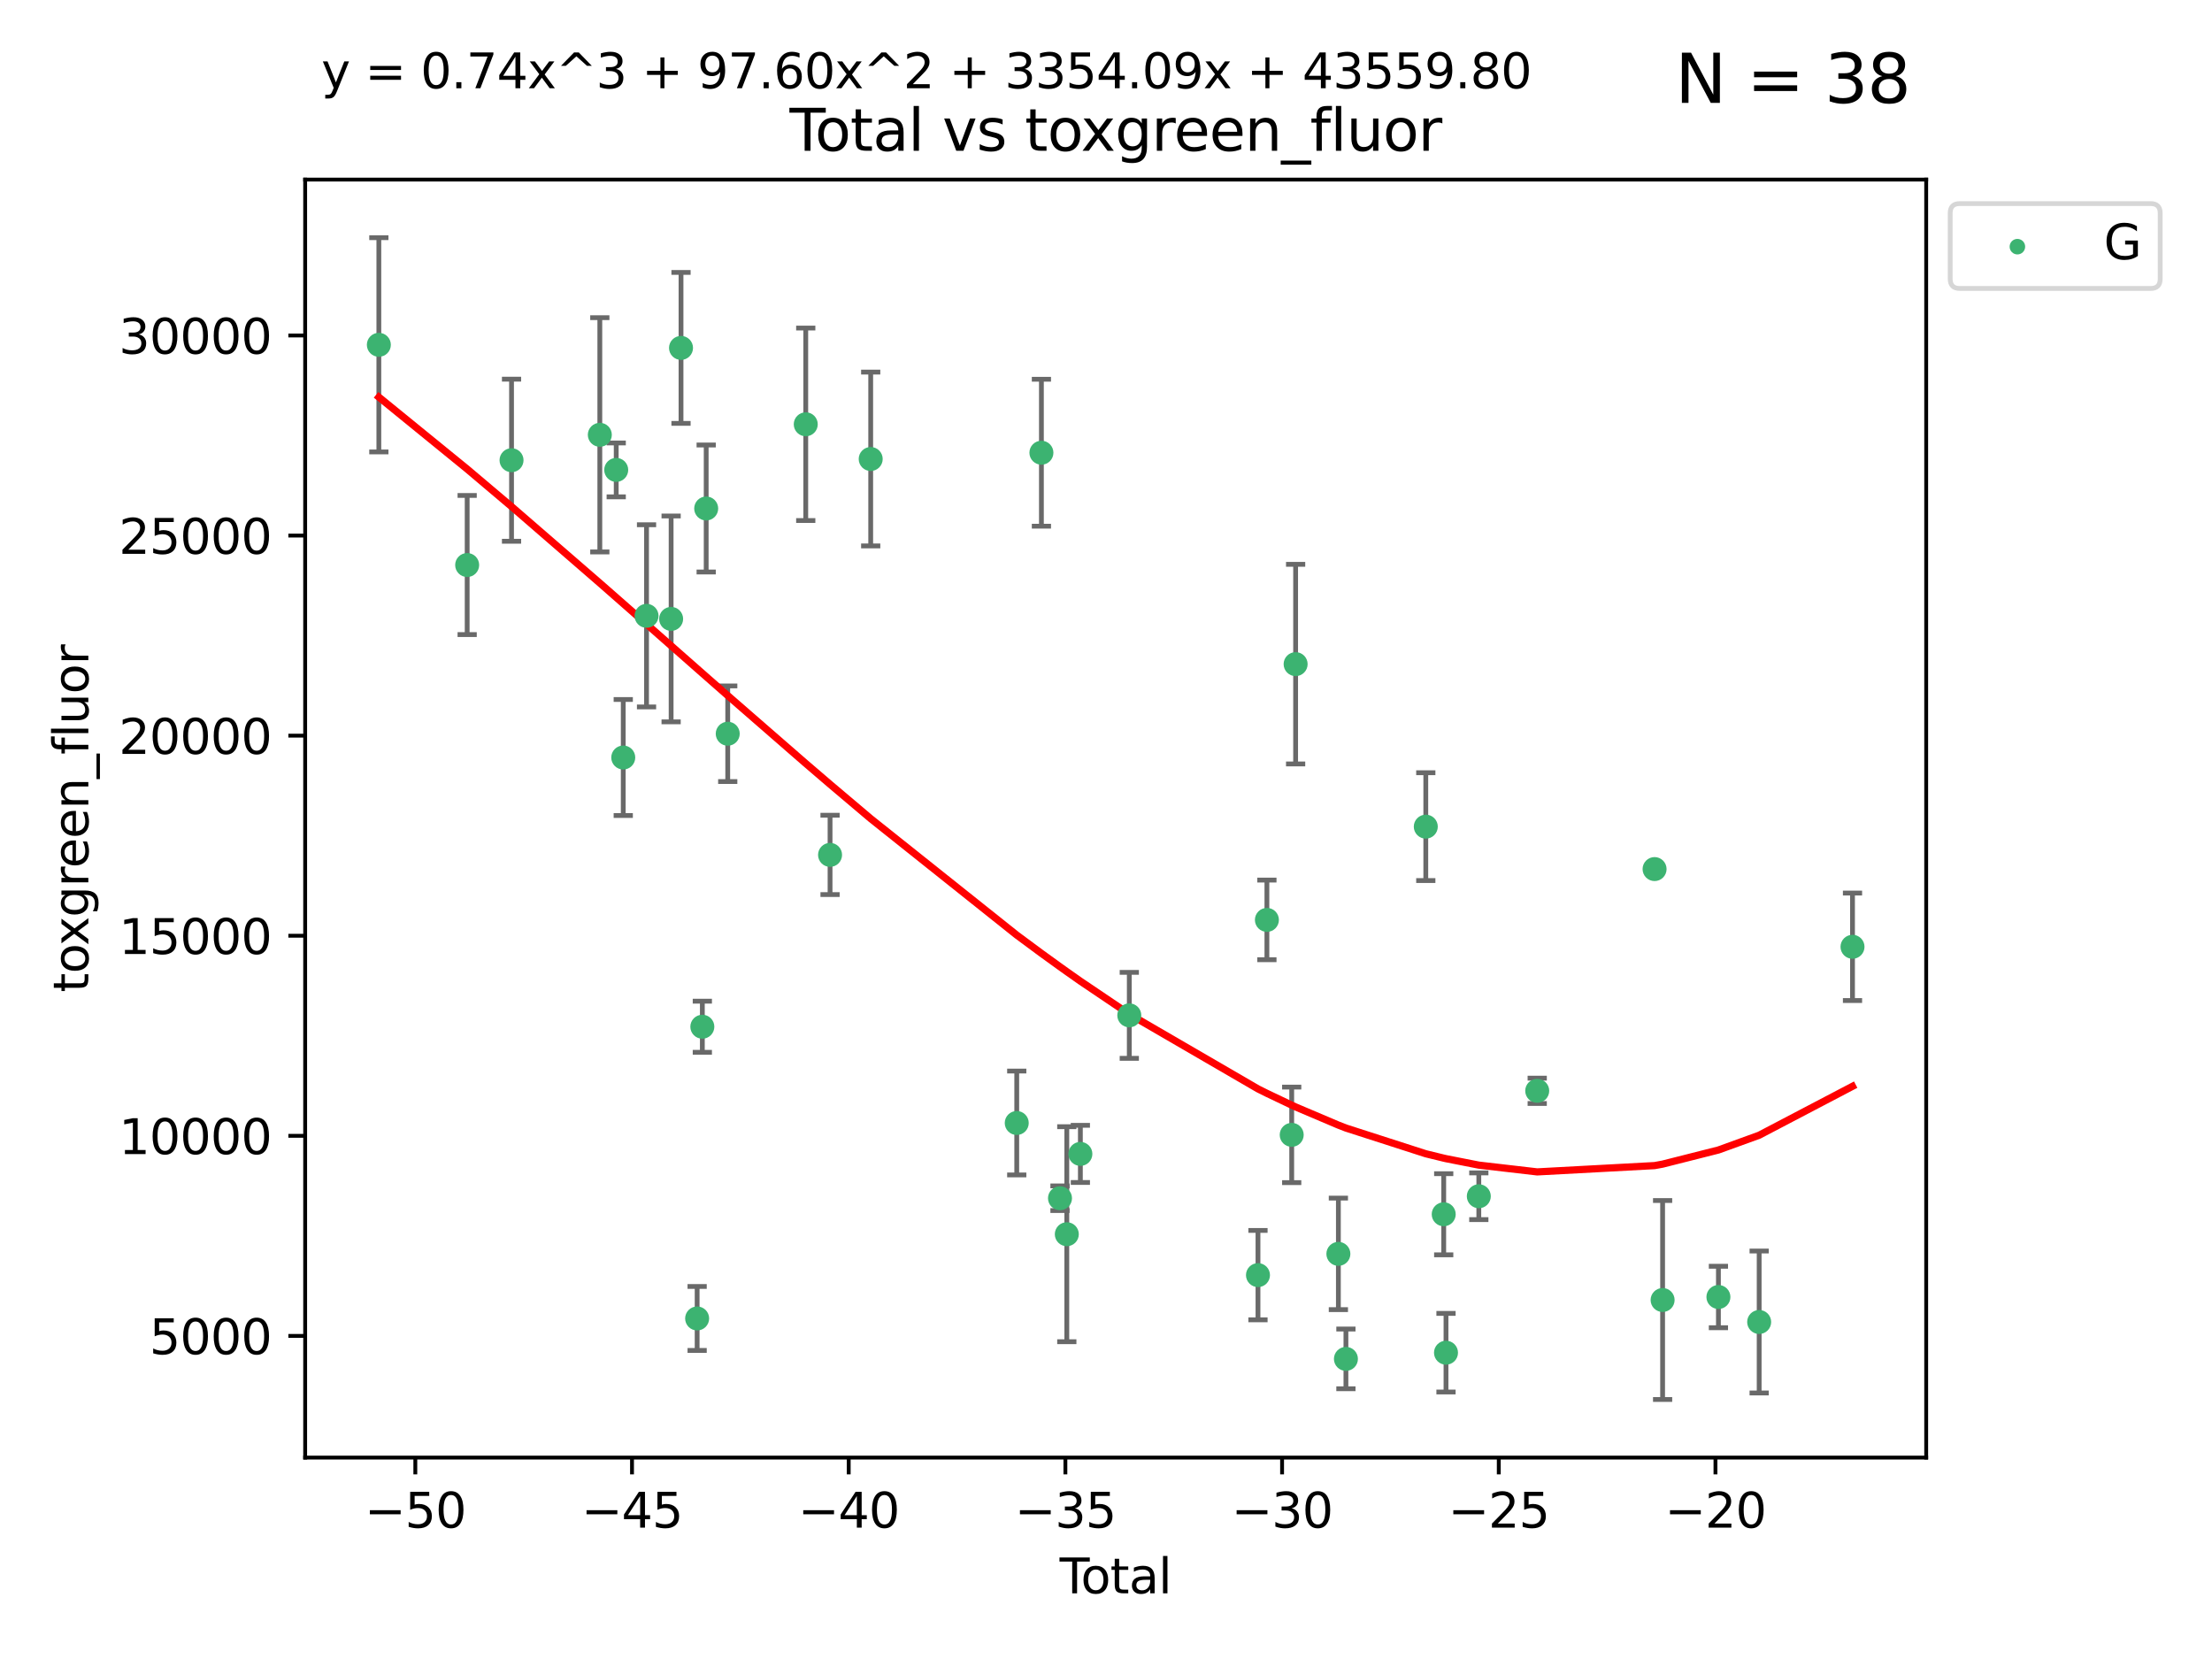 <?xml version="1.0" encoding="utf-8" standalone="no"?>
<!DOCTYPE svg PUBLIC "-//W3C//DTD SVG 1.1//EN"
  "http://www.w3.org/Graphics/SVG/1.1/DTD/svg11.dtd">
<svg xmlns:xlink="http://www.w3.org/1999/xlink" width="460.8pt" height="345.6pt" viewBox="0 0 460.8 345.6" xmlns="http://www.w3.org/2000/svg" version="1.1">
 <defs>
  <style type="text/css">*{stroke-linejoin: round; stroke-linecap: butt}</style>
 </defs>
 <g id="figure_1">
  <g id="patch_1">
   <path d="M 0 345.6 
L 460.8 345.6 
L 460.8 0 
L 0 0 
z
" style="fill: #ffffff"/>
  </g>
  <g id="axes_1">
   <g id="patch_2">
    <path d="M 63.571 303.64 
L 401.26 303.64 
L 401.26 37.411 
L 63.571 37.411 
z
" style="fill: #ffffff"/>
   </g>
   <g id="PathCollection_1">
    <defs>
     <path id="m93872f2033" d="M 0 1.118 
C 0.297 1.118 0.581 1 0.791 0.791 
C 1 0.581 1.118 0.297 1.118 0 
C 1.118 -0.297 1 -0.581 0.791 -0.791 
C 0.581 -1 0.297 -1.118 0 -1.118 
C -0.297 -1.118 -0.581 -1 -0.791 -0.791 
C -1 -0.581 -1.118 -0.297 -1.118 0 
C -1.118 0.297 -1 0.581 -0.791 0.791 
C -0.581 1 -0.297 1.118 0 1.118 
z
" style="stroke: #3cb371"/>
    </defs>
    <g clip-path="url(#p493c54bcc9)">
     <use xlink:href="#m93872f2033" x="78.921" y="71.829" style="fill: #3cb371; stroke: #3cb371"/>
     <use xlink:href="#m93872f2033" x="97.319" y="117.705" style="fill: #3cb371; stroke: #3cb371"/>
     <use xlink:href="#m93872f2033" x="106.562" y="95.87" style="fill: #3cb371; stroke: #3cb371"/>
     <use xlink:href="#m93872f2033" x="124.953" y="90.578" style="fill: #3cb371; stroke: #3cb371"/>
     <use xlink:href="#m93872f2033" x="128.369" y="97.889" style="fill: #3cb371; stroke: #3cb371"/>
     <use xlink:href="#m93872f2033" x="129.835" y="157.804" style="fill: #3cb371; stroke: #3cb371"/>
     <use xlink:href="#m93872f2033" x="134.685" y="128.29" style="fill: #3cb371; stroke: #3cb371"/>
     <use xlink:href="#m93872f2033" x="139.807" y="128.929" style="fill: #3cb371; stroke: #3cb371"/>
     <use xlink:href="#m93872f2033" x="141.868" y="72.475" style="fill: #3cb371; stroke: #3cb371"/>
     <use xlink:href="#m93872f2033" x="145.227" y="274.66" style="fill: #3cb371; stroke: #3cb371"/>
     <use xlink:href="#m93872f2033" x="146.31" y="213.887" style="fill: #3cb371; stroke: #3cb371"/>
     <use xlink:href="#m93872f2033" x="147.112" y="105.928" style="fill: #3cb371; stroke: #3cb371"/>
     <use xlink:href="#m93872f2033" x="151.6" y="152.848" style="fill: #3cb371; stroke: #3cb371"/>
     <use xlink:href="#m93872f2033" x="167.853" y="88.387" style="fill: #3cb371; stroke: #3cb371"/>
     <use xlink:href="#m93872f2033" x="172.916" y="178.087" style="fill: #3cb371; stroke: #3cb371"/>
     <use xlink:href="#m93872f2033" x="181.383" y="95.619" style="fill: #3cb371; stroke: #3cb371"/>
     <use xlink:href="#m93872f2033" x="211.806" y="233.94" style="fill: #3cb371; stroke: #3cb371"/>
     <use xlink:href="#m93872f2033" x="216.945" y="94.31" style="fill: #3cb371; stroke: #3cb371"/>
     <use xlink:href="#m93872f2033" x="220.816" y="249.612" style="fill: #3cb371; stroke: #3cb371"/>
     <use xlink:href="#m93872f2033" x="222.236" y="257.109" style="fill: #3cb371; stroke: #3cb371"/>
     <use xlink:href="#m93872f2033" x="225.061" y="240.379" style="fill: #3cb371; stroke: #3cb371"/>
     <use xlink:href="#m93872f2033" x="235.252" y="211.515" style="fill: #3cb371; stroke: #3cb371"/>
     <use xlink:href="#m93872f2033" x="262.06" y="265.63" style="fill: #3cb371; stroke: #3cb371"/>
     <use xlink:href="#m93872f2033" x="263.919" y="191.631" style="fill: #3cb371; stroke: #3cb371"/>
     <use xlink:href="#m93872f2033" x="269.086" y="236.411" style="fill: #3cb371; stroke: #3cb371"/>
     <use xlink:href="#m93872f2033" x="269.902" y="138.35" style="fill: #3cb371; stroke: #3cb371"/>
     <use xlink:href="#m93872f2033" x="278.809" y="261.204" style="fill: #3cb371; stroke: #3cb371"/>
     <use xlink:href="#m93872f2033" x="280.38" y="283.083" style="fill: #3cb371; stroke: #3cb371"/>
     <use xlink:href="#m93872f2033" x="297.018" y="172.205" style="fill: #3cb371; stroke: #3cb371"/>
     <use xlink:href="#m93872f2033" x="300.752" y="252.953" style="fill: #3cb371; stroke: #3cb371"/>
     <use xlink:href="#m93872f2033" x="301.228" y="281.793" style="fill: #3cb371; stroke: #3cb371"/>
     <use xlink:href="#m93872f2033" x="308.064" y="249.2" style="fill: #3cb371; stroke: #3cb371"/>
     <use xlink:href="#m93872f2033" x="320.231" y="227.239" style="fill: #3cb371; stroke: #3cb371"/>
     <use xlink:href="#m93872f2033" x="344.679" y="181.043" style="fill: #3cb371; stroke: #3cb371"/>
     <use xlink:href="#m93872f2033" x="346.352" y="270.814" style="fill: #3cb371; stroke: #3cb371"/>
     <use xlink:href="#m93872f2033" x="357.978" y="270.188" style="fill: #3cb371; stroke: #3cb371"/>
     <use xlink:href="#m93872f2033" x="366.466" y="275.395" style="fill: #3cb371; stroke: #3cb371"/>
     <use xlink:href="#m93872f2033" x="385.911" y="197.234" style="fill: #3cb371; stroke: #3cb371"/>
    </g>
   </g>
   <g id="matplotlib.axis_1">
    <g id="xtick_1">
     <g id="line2d_1">
      <defs>
       <path id="m520b4729a0" d="M 0 0 
L 0 3.5 
" style="stroke: #000000; stroke-width: 0.8"/>
      </defs>
      <g>
       <use xlink:href="#m520b4729a0" x="86.519" y="303.64" style="stroke: #000000; stroke-width: 0.8"/>
      </g>
     </g>
     <g id="text_1">
      <!-- −50 -->
      <g transform="translate(75.966 318.238)scale(0.1 -0.1)">
       <defs>
        <path id="DejaVuSans-2212" d="M 678 2272 
L 4684 2272 
L 4684 1741 
L 678 1741 
L 678 2272 
z
" transform="scale(0.016)"/>
        <path id="DejaVuSans-35" d="M 691 4666 
L 3169 4666 
L 3169 4134 
L 1269 4134 
L 1269 2991 
Q 1406 3038 1543 3061 
Q 1681 3084 1819 3084 
Q 2600 3084 3056 2656 
Q 3513 2228 3513 1497 
Q 3513 744 3044 326 
Q 2575 -91 1722 -91 
Q 1428 -91 1123 -41 
Q 819 9 494 109 
L 494 744 
Q 775 591 1075 516 
Q 1375 441 1709 441 
Q 2250 441 2565 725 
Q 2881 1009 2881 1497 
Q 2881 1984 2565 2268 
Q 2250 2553 1709 2553 
Q 1456 2553 1204 2497 
Q 953 2441 691 2322 
L 691 4666 
z
" transform="scale(0.016)"/>
        <path id="DejaVuSans-30" d="M 2034 4250 
Q 1547 4250 1301 3770 
Q 1056 3291 1056 2328 
Q 1056 1369 1301 889 
Q 1547 409 2034 409 
Q 2525 409 2770 889 
Q 3016 1369 3016 2328 
Q 3016 3291 2770 3770 
Q 2525 4250 2034 4250 
z
M 2034 4750 
Q 2819 4750 3233 4129 
Q 3647 3509 3647 2328 
Q 3647 1150 3233 529 
Q 2819 -91 2034 -91 
Q 1250 -91 836 529 
Q 422 1150 422 2328 
Q 422 3509 836 4129 
Q 1250 4750 2034 4750 
z
" transform="scale(0.016)"/>
       </defs>
       <use xlink:href="#DejaVuSans-2212"/>
       <use xlink:href="#DejaVuSans-35" x="83.789"/>
       <use xlink:href="#DejaVuSans-30" x="147.412"/>
      </g>
     </g>
    </g>
    <g id="xtick_2">
     <g id="line2d_2">
      <g>
       <use xlink:href="#m520b4729a0" x="131.659" y="303.64" style="stroke: #000000; stroke-width: 0.8"/>
      </g>
     </g>
     <g id="text_2">
      <!-- −45 -->
      <g transform="translate(121.107 318.238)scale(0.1 -0.1)">
       <defs>
        <path id="DejaVuSans-34" d="M 2419 4116 
L 825 1625 
L 2419 1625 
L 2419 4116 
z
M 2253 4666 
L 3047 4666 
L 3047 1625 
L 3713 1625 
L 3713 1100 
L 3047 1100 
L 3047 0 
L 2419 0 
L 2419 1100 
L 313 1100 
L 313 1709 
L 2253 4666 
z
" transform="scale(0.016)"/>
       </defs>
       <use xlink:href="#DejaVuSans-2212"/>
       <use xlink:href="#DejaVuSans-34" x="83.789"/>
       <use xlink:href="#DejaVuSans-35" x="147.412"/>
      </g>
     </g>
    </g>
    <g id="xtick_3">
     <g id="line2d_3">
      <g>
       <use xlink:href="#m520b4729a0" x="176.8" y="303.64" style="stroke: #000000; stroke-width: 0.8"/>
      </g>
     </g>
     <g id="text_3">
      <!-- −40 -->
      <g transform="translate(166.247 318.238)scale(0.1 -0.1)">
       <use xlink:href="#DejaVuSans-2212"/>
       <use xlink:href="#DejaVuSans-34" x="83.789"/>
       <use xlink:href="#DejaVuSans-30" x="147.412"/>
      </g>
     </g>
    </g>
    <g id="xtick_4">
     <g id="line2d_4">
      <g>
       <use xlink:href="#m520b4729a0" x="221.94" y="303.64" style="stroke: #000000; stroke-width: 0.8"/>
      </g>
     </g>
     <g id="text_4">
      <!-- −35 -->
      <g transform="translate(211.388 318.238)scale(0.1 -0.1)">
       <defs>
        <path id="DejaVuSans-33" d="M 2597 2516 
Q 3050 2419 3304 2112 
Q 3559 1806 3559 1356 
Q 3559 666 3084 287 
Q 2609 -91 1734 -91 
Q 1441 -91 1130 -33 
Q 819 25 488 141 
L 488 750 
Q 750 597 1062 519 
Q 1375 441 1716 441 
Q 2309 441 2620 675 
Q 2931 909 2931 1356 
Q 2931 1769 2642 2001 
Q 2353 2234 1838 2234 
L 1294 2234 
L 1294 2753 
L 1863 2753 
Q 2328 2753 2575 2939 
Q 2822 3125 2822 3475 
Q 2822 3834 2567 4026 
Q 2313 4219 1838 4219 
Q 1578 4219 1281 4162 
Q 984 4106 628 3988 
L 628 4550 
Q 988 4650 1302 4700 
Q 1616 4750 1894 4750 
Q 2613 4750 3031 4423 
Q 3450 4097 3450 3541 
Q 3450 3153 3228 2886 
Q 3006 2619 2597 2516 
z
" transform="scale(0.016)"/>
       </defs>
       <use xlink:href="#DejaVuSans-2212"/>
       <use xlink:href="#DejaVuSans-33" x="83.789"/>
       <use xlink:href="#DejaVuSans-35" x="147.412"/>
      </g>
     </g>
    </g>
    <g id="xtick_5">
     <g id="line2d_5">
      <g>
       <use xlink:href="#m520b4729a0" x="267.081" y="303.64" style="stroke: #000000; stroke-width: 0.8"/>
      </g>
     </g>
     <g id="text_5">
      <!-- −30 -->
      <g transform="translate(256.528 318.238)scale(0.1 -0.1)">
       <use xlink:href="#DejaVuSans-2212"/>
       <use xlink:href="#DejaVuSans-33" x="83.789"/>
       <use xlink:href="#DejaVuSans-30" x="147.412"/>
      </g>
     </g>
    </g>
    <g id="xtick_6">
     <g id="line2d_6">
      <g>
       <use xlink:href="#m520b4729a0" x="312.221" y="303.64" style="stroke: #000000; stroke-width: 0.8"/>
      </g>
     </g>
     <g id="text_6">
      <!-- −25 -->
      <g transform="translate(301.669 318.238)scale(0.1 -0.1)">
       <defs>
        <path id="DejaVuSans-32" d="M 1228 531 
L 3431 531 
L 3431 0 
L 469 0 
L 469 531 
Q 828 903 1448 1529 
Q 2069 2156 2228 2338 
Q 2531 2678 2651 2914 
Q 2772 3150 2772 3378 
Q 2772 3750 2511 3984 
Q 2250 4219 1831 4219 
Q 1534 4219 1204 4116 
Q 875 4013 500 3803 
L 500 4441 
Q 881 4594 1212 4672 
Q 1544 4750 1819 4750 
Q 2544 4750 2975 4387 
Q 3406 4025 3406 3419 
Q 3406 3131 3298 2873 
Q 3191 2616 2906 2266 
Q 2828 2175 2409 1742 
Q 1991 1309 1228 531 
z
" transform="scale(0.016)"/>
       </defs>
       <use xlink:href="#DejaVuSans-2212"/>
       <use xlink:href="#DejaVuSans-32" x="83.789"/>
       <use xlink:href="#DejaVuSans-35" x="147.412"/>
      </g>
     </g>
    </g>
    <g id="xtick_7">
     <g id="line2d_7">
      <g>
       <use xlink:href="#m520b4729a0" x="357.362" y="303.64" style="stroke: #000000; stroke-width: 0.8"/>
      </g>
     </g>
     <g id="text_7">
      <!-- −20 -->
      <g transform="translate(346.81 318.238)scale(0.1 -0.1)">
       <use xlink:href="#DejaVuSans-2212"/>
       <use xlink:href="#DejaVuSans-32" x="83.789"/>
       <use xlink:href="#DejaVuSans-30" x="147.412"/>
      </g>
     </g>
    </g>
    <g id="text_8">
     <!-- Total -->
     <g transform="translate(220.739 331.917)scale(0.1 -0.1)">
      <defs>
       <path id="DejaVuSans-54" d="M -19 4666 
L 3928 4666 
L 3928 4134 
L 2272 4134 
L 2272 0 
L 1638 0 
L 1638 4134 
L -19 4134 
L -19 4666 
z
" transform="scale(0.016)"/>
       <path id="DejaVuSans-6f" d="M 1959 3097 
Q 1497 3097 1228 2736 
Q 959 2375 959 1747 
Q 959 1119 1226 758 
Q 1494 397 1959 397 
Q 2419 397 2687 759 
Q 2956 1122 2956 1747 
Q 2956 2369 2687 2733 
Q 2419 3097 1959 3097 
z
M 1959 3584 
Q 2709 3584 3137 3096 
Q 3566 2609 3566 1747 
Q 3566 888 3137 398 
Q 2709 -91 1959 -91 
Q 1206 -91 779 398 
Q 353 888 353 1747 
Q 353 2609 779 3096 
Q 1206 3584 1959 3584 
z
" transform="scale(0.016)"/>
       <path id="DejaVuSans-74" d="M 1172 4494 
L 1172 3500 
L 2356 3500 
L 2356 3053 
L 1172 3053 
L 1172 1153 
Q 1172 725 1289 603 
Q 1406 481 1766 481 
L 2356 481 
L 2356 0 
L 1766 0 
Q 1100 0 847 248 
Q 594 497 594 1153 
L 594 3053 
L 172 3053 
L 172 3500 
L 594 3500 
L 594 4494 
L 1172 4494 
z
" transform="scale(0.016)"/>
       <path id="DejaVuSans-61" d="M 2194 1759 
Q 1497 1759 1228 1600 
Q 959 1441 959 1056 
Q 959 750 1161 570 
Q 1363 391 1709 391 
Q 2188 391 2477 730 
Q 2766 1069 2766 1631 
L 2766 1759 
L 2194 1759 
z
M 3341 1997 
L 3341 0 
L 2766 0 
L 2766 531 
Q 2569 213 2275 61 
Q 1981 -91 1556 -91 
Q 1019 -91 701 211 
Q 384 513 384 1019 
Q 384 1609 779 1909 
Q 1175 2209 1959 2209 
L 2766 2209 
L 2766 2266 
Q 2766 2663 2505 2880 
Q 2244 3097 1772 3097 
Q 1472 3097 1187 3025 
Q 903 2953 641 2809 
L 641 3341 
Q 956 3463 1253 3523 
Q 1550 3584 1831 3584 
Q 2591 3584 2966 3190 
Q 3341 2797 3341 1997 
z
" transform="scale(0.016)"/>
       <path id="DejaVuSans-6c" d="M 603 4863 
L 1178 4863 
L 1178 0 
L 603 0 
L 603 4863 
z
" transform="scale(0.016)"/>
      </defs>
      <use xlink:href="#DejaVuSans-54"/>
      <use xlink:href="#DejaVuSans-6f" x="44.084"/>
      <use xlink:href="#DejaVuSans-74" x="105.266"/>
      <use xlink:href="#DejaVuSans-61" x="144.475"/>
      <use xlink:href="#DejaVuSans-6c" x="205.754"/>
     </g>
    </g>
   </g>
   <g id="matplotlib.axis_2">
    <g id="ytick_1">
     <g id="line2d_8">
      <defs>
       <path id="m2ffafdb38a" d="M 0 0 
L -3.5 0 
" style="stroke: #000000; stroke-width: 0.8"/>
      </defs>
      <g>
       <use xlink:href="#m2ffafdb38a" x="63.571" y="278.294" style="stroke: #000000; stroke-width: 0.8"/>
      </g>
     </g>
     <g id="text_9">
      <!-- 5000 -->
      <g transform="translate(31.121 282.093)scale(0.1 -0.1)">
       <use xlink:href="#DejaVuSans-35"/>
       <use xlink:href="#DejaVuSans-30" x="63.623"/>
       <use xlink:href="#DejaVuSans-30" x="127.246"/>
       <use xlink:href="#DejaVuSans-30" x="190.869"/>
      </g>
     </g>
    </g>
    <g id="ytick_2">
     <g id="line2d_9">
      <g>
       <use xlink:href="#m2ffafdb38a" x="63.571" y="236.612" style="stroke: #000000; stroke-width: 0.8"/>
      </g>
     </g>
     <g id="text_10">
      <!-- 10000 -->
      <g transform="translate(24.759 240.412)scale(0.1 -0.1)">
       <defs>
        <path id="DejaVuSans-31" d="M 794 531 
L 1825 531 
L 1825 4091 
L 703 3866 
L 703 4441 
L 1819 4666 
L 2450 4666 
L 2450 531 
L 3481 531 
L 3481 0 
L 794 0 
L 794 531 
z
" transform="scale(0.016)"/>
       </defs>
       <use xlink:href="#DejaVuSans-31"/>
       <use xlink:href="#DejaVuSans-30" x="63.623"/>
       <use xlink:href="#DejaVuSans-30" x="127.246"/>
       <use xlink:href="#DejaVuSans-30" x="190.869"/>
       <use xlink:href="#DejaVuSans-30" x="254.492"/>
      </g>
     </g>
    </g>
    <g id="ytick_3">
     <g id="line2d_10">
      <g>
       <use xlink:href="#m2ffafdb38a" x="63.571" y="194.931" style="stroke: #000000; stroke-width: 0.8"/>
      </g>
     </g>
     <g id="text_11">
      <!-- 15000 -->
      <g transform="translate(24.759 198.73)scale(0.1 -0.1)">
       <use xlink:href="#DejaVuSans-31"/>
       <use xlink:href="#DejaVuSans-35" x="63.623"/>
       <use xlink:href="#DejaVuSans-30" x="127.246"/>
       <use xlink:href="#DejaVuSans-30" x="190.869"/>
       <use xlink:href="#DejaVuSans-30" x="254.492"/>
      </g>
     </g>
    </g>
    <g id="ytick_4">
     <g id="line2d_11">
      <g>
       <use xlink:href="#m2ffafdb38a" x="63.571" y="153.249" style="stroke: #000000; stroke-width: 0.8"/>
      </g>
     </g>
     <g id="text_12">
      <!-- 20000 -->
      <g transform="translate(24.759 157.048)scale(0.1 -0.1)">
       <use xlink:href="#DejaVuSans-32"/>
       <use xlink:href="#DejaVuSans-30" x="63.623"/>
       <use xlink:href="#DejaVuSans-30" x="127.246"/>
       <use xlink:href="#DejaVuSans-30" x="190.869"/>
       <use xlink:href="#DejaVuSans-30" x="254.492"/>
      </g>
     </g>
    </g>
    <g id="ytick_5">
     <g id="line2d_12">
      <g>
       <use xlink:href="#m2ffafdb38a" x="63.571" y="111.567" style="stroke: #000000; stroke-width: 0.8"/>
      </g>
     </g>
     <g id="text_13">
      <!-- 25000 -->
      <g transform="translate(24.759 115.367)scale(0.1 -0.1)">
       <use xlink:href="#DejaVuSans-32"/>
       <use xlink:href="#DejaVuSans-35" x="63.623"/>
       <use xlink:href="#DejaVuSans-30" x="127.246"/>
       <use xlink:href="#DejaVuSans-30" x="190.869"/>
       <use xlink:href="#DejaVuSans-30" x="254.492"/>
      </g>
     </g>
    </g>
    <g id="ytick_6">
     <g id="line2d_13">
      <g>
       <use xlink:href="#m2ffafdb38a" x="63.571" y="69.886" style="stroke: #000000; stroke-width: 0.8"/>
      </g>
     </g>
     <g id="text_14">
      <!-- 30000 -->
      <g transform="translate(24.759 73.685)scale(0.1 -0.1)">
       <use xlink:href="#DejaVuSans-33"/>
       <use xlink:href="#DejaVuSans-30" x="63.623"/>
       <use xlink:href="#DejaVuSans-30" x="127.246"/>
       <use xlink:href="#DejaVuSans-30" x="190.869"/>
       <use xlink:href="#DejaVuSans-30" x="254.492"/>
      </g>
     </g>
    </g>
    <g id="text_15">
     <!-- toxgreen_fluor -->
     <g transform="translate(18.401 206.72)rotate(-90)scale(0.1 -0.1)">
      <defs>
       <path id="DejaVuSans-78" d="M 3513 3500 
L 2247 1797 
L 3578 0 
L 2900 0 
L 1881 1375 
L 863 0 
L 184 0 
L 1544 1831 
L 300 3500 
L 978 3500 
L 1906 2253 
L 2834 3500 
L 3513 3500 
z
" transform="scale(0.016)"/>
       <path id="DejaVuSans-67" d="M 2906 1791 
Q 2906 2416 2648 2759 
Q 2391 3103 1925 3103 
Q 1463 3103 1205 2759 
Q 947 2416 947 1791 
Q 947 1169 1205 825 
Q 1463 481 1925 481 
Q 2391 481 2648 825 
Q 2906 1169 2906 1791 
z
M 3481 434 
Q 3481 -459 3084 -895 
Q 2688 -1331 1869 -1331 
Q 1566 -1331 1297 -1286 
Q 1028 -1241 775 -1147 
L 775 -588 
Q 1028 -725 1275 -790 
Q 1522 -856 1778 -856 
Q 2344 -856 2625 -561 
Q 2906 -266 2906 331 
L 2906 616 
Q 2728 306 2450 153 
Q 2172 0 1784 0 
Q 1141 0 747 490 
Q 353 981 353 1791 
Q 353 2603 747 3093 
Q 1141 3584 1784 3584 
Q 2172 3584 2450 3431 
Q 2728 3278 2906 2969 
L 2906 3500 
L 3481 3500 
L 3481 434 
z
" transform="scale(0.016)"/>
       <path id="DejaVuSans-72" d="M 2631 2963 
Q 2534 3019 2420 3045 
Q 2306 3072 2169 3072 
Q 1681 3072 1420 2755 
Q 1159 2438 1159 1844 
L 1159 0 
L 581 0 
L 581 3500 
L 1159 3500 
L 1159 2956 
Q 1341 3275 1631 3429 
Q 1922 3584 2338 3584 
Q 2397 3584 2469 3576 
Q 2541 3569 2628 3553 
L 2631 2963 
z
" transform="scale(0.016)"/>
       <path id="DejaVuSans-65" d="M 3597 1894 
L 3597 1613 
L 953 1613 
Q 991 1019 1311 708 
Q 1631 397 2203 397 
Q 2534 397 2845 478 
Q 3156 559 3463 722 
L 3463 178 
Q 3153 47 2828 -22 
Q 2503 -91 2169 -91 
Q 1331 -91 842 396 
Q 353 884 353 1716 
Q 353 2575 817 3079 
Q 1281 3584 2069 3584 
Q 2775 3584 3186 3129 
Q 3597 2675 3597 1894 
z
M 3022 2063 
Q 3016 2534 2758 2815 
Q 2500 3097 2075 3097 
Q 1594 3097 1305 2825 
Q 1016 2553 972 2059 
L 3022 2063 
z
" transform="scale(0.016)"/>
       <path id="DejaVuSans-6e" d="M 3513 2113 
L 3513 0 
L 2938 0 
L 2938 2094 
Q 2938 2591 2744 2837 
Q 2550 3084 2163 3084 
Q 1697 3084 1428 2787 
Q 1159 2491 1159 1978 
L 1159 0 
L 581 0 
L 581 3500 
L 1159 3500 
L 1159 2956 
Q 1366 3272 1645 3428 
Q 1925 3584 2291 3584 
Q 2894 3584 3203 3211 
Q 3513 2838 3513 2113 
z
" transform="scale(0.016)"/>
       <path id="DejaVuSans-5f" d="M 3263 -1063 
L 3263 -1509 
L -63 -1509 
L -63 -1063 
L 3263 -1063 
z
" transform="scale(0.016)"/>
       <path id="DejaVuSans-66" d="M 2375 4863 
L 2375 4384 
L 1825 4384 
Q 1516 4384 1395 4259 
Q 1275 4134 1275 3809 
L 1275 3500 
L 2222 3500 
L 2222 3053 
L 1275 3053 
L 1275 0 
L 697 0 
L 697 3053 
L 147 3053 
L 147 3500 
L 697 3500 
L 697 3744 
Q 697 4328 969 4595 
Q 1241 4863 1831 4863 
L 2375 4863 
z
" transform="scale(0.016)"/>
       <path id="DejaVuSans-75" d="M 544 1381 
L 544 3500 
L 1119 3500 
L 1119 1403 
Q 1119 906 1312 657 
Q 1506 409 1894 409 
Q 2359 409 2629 706 
Q 2900 1003 2900 1516 
L 2900 3500 
L 3475 3500 
L 3475 0 
L 2900 0 
L 2900 538 
Q 2691 219 2414 64 
Q 2138 -91 1772 -91 
Q 1169 -91 856 284 
Q 544 659 544 1381 
z
M 1991 3584 
L 1991 3584 
z
" transform="scale(0.016)"/>
      </defs>
      <use xlink:href="#DejaVuSans-74"/>
      <use xlink:href="#DejaVuSans-6f" x="39.209"/>
      <use xlink:href="#DejaVuSans-78" x="97.266"/>
      <use xlink:href="#DejaVuSans-67" x="156.445"/>
      <use xlink:href="#DejaVuSans-72" x="219.922"/>
      <use xlink:href="#DejaVuSans-65" x="258.785"/>
      <use xlink:href="#DejaVuSans-65" x="320.309"/>
      <use xlink:href="#DejaVuSans-6e" x="381.832"/>
      <use xlink:href="#DejaVuSans-5f" x="445.211"/>
      <use xlink:href="#DejaVuSans-66" x="495.211"/>
      <use xlink:href="#DejaVuSans-6c" x="530.416"/>
      <use xlink:href="#DejaVuSans-75" x="558.199"/>
      <use xlink:href="#DejaVuSans-6f" x="621.578"/>
      <use xlink:href="#DejaVuSans-72" x="682.76"/>
     </g>
    </g>
   </g>
   <g id="LineCollection_1">
    <path d="M 78.921 94.146 
L 78.921 49.513 
" clip-path="url(#p493c54bcc9)" style="fill: none; stroke: #696969"/>
    <path d="M 97.319 132.193 
L 97.319 103.217 
" clip-path="url(#p493c54bcc9)" style="fill: none; stroke: #696969"/>
    <path d="M 106.562 112.753 
L 106.562 78.987 
" clip-path="url(#p493c54bcc9)" style="fill: none; stroke: #696969"/>
    <path d="M 124.953 114.978 
L 124.953 66.177 
" clip-path="url(#p493c54bcc9)" style="fill: none; stroke: #696969"/>
    <path d="M 128.369 103.502 
L 128.369 92.276 
" clip-path="url(#p493c54bcc9)" style="fill: none; stroke: #696969"/>
    <path d="M 129.835 169.888 
L 129.835 145.72 
" clip-path="url(#p493c54bcc9)" style="fill: none; stroke: #696969"/>
    <path d="M 134.685 147.266 
L 134.685 109.315 
" clip-path="url(#p493c54bcc9)" style="fill: none; stroke: #696969"/>
    <path d="M 139.807 150.371 
L 139.807 107.487 
" clip-path="url(#p493c54bcc9)" style="fill: none; stroke: #696969"/>
    <path d="M 141.868 88.198 
L 141.868 56.753 
" clip-path="url(#p493c54bcc9)" style="fill: none; stroke: #696969"/>
    <path d="M 145.227 281.323 
L 145.227 267.998 
" clip-path="url(#p493c54bcc9)" style="fill: none; stroke: #696969"/>
    <path d="M 146.31 219.21 
L 146.31 208.565 
" clip-path="url(#p493c54bcc9)" style="fill: none; stroke: #696969"/>
    <path d="M 147.112 119.158 
L 147.112 92.699 
" clip-path="url(#p493c54bcc9)" style="fill: none; stroke: #696969"/>
    <path d="M 151.6 162.808 
L 151.6 142.888 
" clip-path="url(#p493c54bcc9)" style="fill: none; stroke: #696969"/>
    <path d="M 167.853 108.436 
L 167.853 68.338 
" clip-path="url(#p493c54bcc9)" style="fill: none; stroke: #696969"/>
    <path d="M 172.916 186.35 
L 172.916 169.825 
" clip-path="url(#p493c54bcc9)" style="fill: none; stroke: #696969"/>
    <path d="M 181.383 113.725 
L 181.383 77.513 
" clip-path="url(#p493c54bcc9)" style="fill: none; stroke: #696969"/>
    <path d="M 211.806 244.757 
L 211.806 223.123 
" clip-path="url(#p493c54bcc9)" style="fill: none; stroke: #696969"/>
    <path d="M 216.945 109.615 
L 216.945 79.005 
" clip-path="url(#p493c54bcc9)" style="fill: none; stroke: #696969"/>
    <path d="M 220.816 252.18 
L 220.816 247.044 
" clip-path="url(#p493c54bcc9)" style="fill: none; stroke: #696969"/>
    <path d="M 222.236 279.504 
L 222.236 234.714 
" clip-path="url(#p493c54bcc9)" style="fill: none; stroke: #696969"/>
    <path d="M 225.061 246.33 
L 225.061 234.428 
" clip-path="url(#p493c54bcc9)" style="fill: none; stroke: #696969"/>
    <path d="M 235.252 220.472 
L 235.252 202.558 
" clip-path="url(#p493c54bcc9)" style="fill: none; stroke: #696969"/>
    <path d="M 262.06 274.942 
L 262.06 256.319 
" clip-path="url(#p493c54bcc9)" style="fill: none; stroke: #696969"/>
    <path d="M 263.919 199.924 
L 263.919 183.337 
" clip-path="url(#p493c54bcc9)" style="fill: none; stroke: #696969"/>
    <path d="M 269.086 246.36 
L 269.086 226.463 
" clip-path="url(#p493c54bcc9)" style="fill: none; stroke: #696969"/>
    <path d="M 269.902 159.143 
L 269.902 117.557 
" clip-path="url(#p493c54bcc9)" style="fill: none; stroke: #696969"/>
    <path d="M 278.809 272.817 
L 278.809 249.591 
" clip-path="url(#p493c54bcc9)" style="fill: none; stroke: #696969"/>
    <path d="M 280.38 289.306 
L 280.38 276.861 
" clip-path="url(#p493c54bcc9)" style="fill: none; stroke: #696969"/>
    <path d="M 297.018 183.435 
L 297.018 160.974 
" clip-path="url(#p493c54bcc9)" style="fill: none; stroke: #696969"/>
    <path d="M 300.752 261.404 
L 300.752 244.502 
" clip-path="url(#p493c54bcc9)" style="fill: none; stroke: #696969"/>
    <path d="M 301.228 289.981 
L 301.228 273.606 
" clip-path="url(#p493c54bcc9)" style="fill: none; stroke: #696969"/>
    <path d="M 308.064 254.065 
L 308.064 244.335 
" clip-path="url(#p493c54bcc9)" style="fill: none; stroke: #696969"/>
    <path d="M 320.231 229.876 
L 320.231 224.601 
" clip-path="url(#p493c54bcc9)" style="fill: none; stroke: #696969"/>
    <path d="M 344.679 181.82 
L 344.679 180.266 
" clip-path="url(#p493c54bcc9)" style="fill: none; stroke: #696969"/>
    <path d="M 346.352 291.539 
L 346.352 250.089 
" clip-path="url(#p493c54bcc9)" style="fill: none; stroke: #696969"/>
    <path d="M 357.978 276.589 
L 357.978 263.787 
" clip-path="url(#p493c54bcc9)" style="fill: none; stroke: #696969"/>
    <path d="M 366.466 290.181 
L 366.466 260.61 
" clip-path="url(#p493c54bcc9)" style="fill: none; stroke: #696969"/>
    <path d="M 385.911 208.43 
L 385.911 186.039 
" clip-path="url(#p493c54bcc9)" style="fill: none; stroke: #696969"/>
   </g>
   <g id="line2d_14">
    <defs>
     <path id="m29541f87e1" d="M 2 0 
L -2 -0 
" style="stroke: #696969"/>
    </defs>
    <g clip-path="url(#p493c54bcc9)">
     <use xlink:href="#m29541f87e1" x="78.921" y="94.146" style="fill: #696969; stroke: #696969"/>
     <use xlink:href="#m29541f87e1" x="97.319" y="132.193" style="fill: #696969; stroke: #696969"/>
     <use xlink:href="#m29541f87e1" x="106.562" y="112.753" style="fill: #696969; stroke: #696969"/>
     <use xlink:href="#m29541f87e1" x="124.953" y="114.978" style="fill: #696969; stroke: #696969"/>
     <use xlink:href="#m29541f87e1" x="128.369" y="103.502" style="fill: #696969; stroke: #696969"/>
     <use xlink:href="#m29541f87e1" x="129.835" y="169.888" style="fill: #696969; stroke: #696969"/>
     <use xlink:href="#m29541f87e1" x="134.685" y="147.266" style="fill: #696969; stroke: #696969"/>
     <use xlink:href="#m29541f87e1" x="139.807" y="150.371" style="fill: #696969; stroke: #696969"/>
     <use xlink:href="#m29541f87e1" x="141.868" y="88.198" style="fill: #696969; stroke: #696969"/>
     <use xlink:href="#m29541f87e1" x="145.227" y="281.323" style="fill: #696969; stroke: #696969"/>
     <use xlink:href="#m29541f87e1" x="146.31" y="219.21" style="fill: #696969; stroke: #696969"/>
     <use xlink:href="#m29541f87e1" x="147.112" y="119.158" style="fill: #696969; stroke: #696969"/>
     <use xlink:href="#m29541f87e1" x="151.6" y="162.808" style="fill: #696969; stroke: #696969"/>
     <use xlink:href="#m29541f87e1" x="167.853" y="108.436" style="fill: #696969; stroke: #696969"/>
     <use xlink:href="#m29541f87e1" x="172.916" y="186.35" style="fill: #696969; stroke: #696969"/>
     <use xlink:href="#m29541f87e1" x="181.383" y="113.725" style="fill: #696969; stroke: #696969"/>
     <use xlink:href="#m29541f87e1" x="211.806" y="244.757" style="fill: #696969; stroke: #696969"/>
     <use xlink:href="#m29541f87e1" x="216.945" y="109.615" style="fill: #696969; stroke: #696969"/>
     <use xlink:href="#m29541f87e1" x="220.816" y="252.18" style="fill: #696969; stroke: #696969"/>
     <use xlink:href="#m29541f87e1" x="222.236" y="279.504" style="fill: #696969; stroke: #696969"/>
     <use xlink:href="#m29541f87e1" x="225.061" y="246.33" style="fill: #696969; stroke: #696969"/>
     <use xlink:href="#m29541f87e1" x="235.252" y="220.472" style="fill: #696969; stroke: #696969"/>
     <use xlink:href="#m29541f87e1" x="262.06" y="274.942" style="fill: #696969; stroke: #696969"/>
     <use xlink:href="#m29541f87e1" x="263.919" y="199.924" style="fill: #696969; stroke: #696969"/>
     <use xlink:href="#m29541f87e1" x="269.086" y="246.36" style="fill: #696969; stroke: #696969"/>
     <use xlink:href="#m29541f87e1" x="269.902" y="159.143" style="fill: #696969; stroke: #696969"/>
     <use xlink:href="#m29541f87e1" x="278.809" y="272.817" style="fill: #696969; stroke: #696969"/>
     <use xlink:href="#m29541f87e1" x="280.38" y="289.306" style="fill: #696969; stroke: #696969"/>
     <use xlink:href="#m29541f87e1" x="297.018" y="183.435" style="fill: #696969; stroke: #696969"/>
     <use xlink:href="#m29541f87e1" x="300.752" y="261.404" style="fill: #696969; stroke: #696969"/>
     <use xlink:href="#m29541f87e1" x="301.228" y="289.981" style="fill: #696969; stroke: #696969"/>
     <use xlink:href="#m29541f87e1" x="308.064" y="254.065" style="fill: #696969; stroke: #696969"/>
     <use xlink:href="#m29541f87e1" x="320.231" y="229.876" style="fill: #696969; stroke: #696969"/>
     <use xlink:href="#m29541f87e1" x="344.679" y="181.82" style="fill: #696969; stroke: #696969"/>
     <use xlink:href="#m29541f87e1" x="346.352" y="291.539" style="fill: #696969; stroke: #696969"/>
     <use xlink:href="#m29541f87e1" x="357.978" y="276.589" style="fill: #696969; stroke: #696969"/>
     <use xlink:href="#m29541f87e1" x="366.466" y="290.181" style="fill: #696969; stroke: #696969"/>
     <use xlink:href="#m29541f87e1" x="385.911" y="208.43" style="fill: #696969; stroke: #696969"/>
    </g>
   </g>
   <g id="line2d_15">
    <g clip-path="url(#p493c54bcc9)">
     <use xlink:href="#m29541f87e1" x="78.921" y="49.513" style="fill: #696969; stroke: #696969"/>
     <use xlink:href="#m29541f87e1" x="97.319" y="103.217" style="fill: #696969; stroke: #696969"/>
     <use xlink:href="#m29541f87e1" x="106.562" y="78.987" style="fill: #696969; stroke: #696969"/>
     <use xlink:href="#m29541f87e1" x="124.953" y="66.177" style="fill: #696969; stroke: #696969"/>
     <use xlink:href="#m29541f87e1" x="128.369" y="92.276" style="fill: #696969; stroke: #696969"/>
     <use xlink:href="#m29541f87e1" x="129.835" y="145.72" style="fill: #696969; stroke: #696969"/>
     <use xlink:href="#m29541f87e1" x="134.685" y="109.315" style="fill: #696969; stroke: #696969"/>
     <use xlink:href="#m29541f87e1" x="139.807" y="107.487" style="fill: #696969; stroke: #696969"/>
     <use xlink:href="#m29541f87e1" x="141.868" y="56.753" style="fill: #696969; stroke: #696969"/>
     <use xlink:href="#m29541f87e1" x="145.227" y="267.998" style="fill: #696969; stroke: #696969"/>
     <use xlink:href="#m29541f87e1" x="146.31" y="208.565" style="fill: #696969; stroke: #696969"/>
     <use xlink:href="#m29541f87e1" x="147.112" y="92.699" style="fill: #696969; stroke: #696969"/>
     <use xlink:href="#m29541f87e1" x="151.6" y="142.888" style="fill: #696969; stroke: #696969"/>
     <use xlink:href="#m29541f87e1" x="167.853" y="68.338" style="fill: #696969; stroke: #696969"/>
     <use xlink:href="#m29541f87e1" x="172.916" y="169.825" style="fill: #696969; stroke: #696969"/>
     <use xlink:href="#m29541f87e1" x="181.383" y="77.513" style="fill: #696969; stroke: #696969"/>
     <use xlink:href="#m29541f87e1" x="211.806" y="223.123" style="fill: #696969; stroke: #696969"/>
     <use xlink:href="#m29541f87e1" x="216.945" y="79.005" style="fill: #696969; stroke: #696969"/>
     <use xlink:href="#m29541f87e1" x="220.816" y="247.044" style="fill: #696969; stroke: #696969"/>
     <use xlink:href="#m29541f87e1" x="222.236" y="234.714" style="fill: #696969; stroke: #696969"/>
     <use xlink:href="#m29541f87e1" x="225.061" y="234.428" style="fill: #696969; stroke: #696969"/>
     <use xlink:href="#m29541f87e1" x="235.252" y="202.558" style="fill: #696969; stroke: #696969"/>
     <use xlink:href="#m29541f87e1" x="262.06" y="256.319" style="fill: #696969; stroke: #696969"/>
     <use xlink:href="#m29541f87e1" x="263.919" y="183.337" style="fill: #696969; stroke: #696969"/>
     <use xlink:href="#m29541f87e1" x="269.086" y="226.463" style="fill: #696969; stroke: #696969"/>
     <use xlink:href="#m29541f87e1" x="269.902" y="117.557" style="fill: #696969; stroke: #696969"/>
     <use xlink:href="#m29541f87e1" x="278.809" y="249.591" style="fill: #696969; stroke: #696969"/>
     <use xlink:href="#m29541f87e1" x="280.38" y="276.861" style="fill: #696969; stroke: #696969"/>
     <use xlink:href="#m29541f87e1" x="297.018" y="160.974" style="fill: #696969; stroke: #696969"/>
     <use xlink:href="#m29541f87e1" x="300.752" y="244.502" style="fill: #696969; stroke: #696969"/>
     <use xlink:href="#m29541f87e1" x="301.228" y="273.606" style="fill: #696969; stroke: #696969"/>
     <use xlink:href="#m29541f87e1" x="308.064" y="244.335" style="fill: #696969; stroke: #696969"/>
     <use xlink:href="#m29541f87e1" x="320.231" y="224.601" style="fill: #696969; stroke: #696969"/>
     <use xlink:href="#m29541f87e1" x="344.679" y="180.266" style="fill: #696969; stroke: #696969"/>
     <use xlink:href="#m29541f87e1" x="346.352" y="250.089" style="fill: #696969; stroke: #696969"/>
     <use xlink:href="#m29541f87e1" x="357.978" y="263.787" style="fill: #696969; stroke: #696969"/>
     <use xlink:href="#m29541f87e1" x="366.466" y="260.61" style="fill: #696969; stroke: #696969"/>
     <use xlink:href="#m29541f87e1" x="385.911" y="186.039" style="fill: #696969; stroke: #696969"/>
    </g>
   </g>
   <g id="line2d_16">
    <path d="M 78.921 82.729 
L 97.319 97.714 
L 106.562 105.53 
L 124.953 121.463 
L 128.369 124.458 
L 129.835 125.746 
L 134.685 130.013 
L 139.807 134.525 
L 141.868 136.341 
L 145.227 139.299 
L 146.31 140.252 
L 147.112 140.957 
L 151.6 144.9 
L 167.853 159.043 
L 172.916 163.382 
L 181.383 170.539 
L 211.806 194.793 
L 216.945 198.597 
L 220.816 201.395 
L 222.236 202.406 
L 225.061 204.394 
L 235.252 211.268 
L 262.06 226.833 
L 263.919 227.76 
L 269.086 230.222 
L 269.902 230.595 
L 278.809 234.378 
L 280.38 234.989 
L 297.018 240.35 
L 300.752 241.261 
L 301.228 241.369 
L 308.064 242.716 
L 320.231 244.127 
L 344.679 242.815 
L 346.352 242.509 
L 357.978 239.567 
L 366.466 236.489 
L 385.911 226.299 
" clip-path="url(#p493c54bcc9)" style="fill: none; stroke: #ff0000; stroke-width: 1.5; stroke-linecap: square"/>
   </g>
   <g id="line2d_17">
    <defs>
     <path id="mb5160ee554" d="M 0 2 
C 0.53 2 1.039 1.789 1.414 1.414 
C 1.789 1.039 2 0.53 2 0 
C 2 -0.53 1.789 -1.039 1.414 -1.414 
C 1.039 -1.789 0.53 -2 0 -2 
C -0.53 -2 -1.039 -1.789 -1.414 -1.414 
C -1.789 -1.039 -2 -0.53 -2 0 
C -2 0.53 -1.789 1.039 -1.414 1.414 
C -1.039 1.789 -0.53 2 0 2 
z
" style="stroke: #3cb371"/>
    </defs>
    <g clip-path="url(#p493c54bcc9)">
     <use xlink:href="#mb5160ee554" x="78.921" y="71.829" style="fill: #3cb371; stroke: #3cb371"/>
     <use xlink:href="#mb5160ee554" x="97.319" y="117.705" style="fill: #3cb371; stroke: #3cb371"/>
     <use xlink:href="#mb5160ee554" x="106.562" y="95.87" style="fill: #3cb371; stroke: #3cb371"/>
     <use xlink:href="#mb5160ee554" x="124.953" y="90.578" style="fill: #3cb371; stroke: #3cb371"/>
     <use xlink:href="#mb5160ee554" x="128.369" y="97.889" style="fill: #3cb371; stroke: #3cb371"/>
     <use xlink:href="#mb5160ee554" x="129.835" y="157.804" style="fill: #3cb371; stroke: #3cb371"/>
     <use xlink:href="#mb5160ee554" x="134.685" y="128.29" style="fill: #3cb371; stroke: #3cb371"/>
     <use xlink:href="#mb5160ee554" x="139.807" y="128.929" style="fill: #3cb371; stroke: #3cb371"/>
     <use xlink:href="#mb5160ee554" x="141.868" y="72.475" style="fill: #3cb371; stroke: #3cb371"/>
     <use xlink:href="#mb5160ee554" x="145.227" y="274.66" style="fill: #3cb371; stroke: #3cb371"/>
     <use xlink:href="#mb5160ee554" x="146.31" y="213.887" style="fill: #3cb371; stroke: #3cb371"/>
     <use xlink:href="#mb5160ee554" x="147.112" y="105.928" style="fill: #3cb371; stroke: #3cb371"/>
     <use xlink:href="#mb5160ee554" x="151.6" y="152.848" style="fill: #3cb371; stroke: #3cb371"/>
     <use xlink:href="#mb5160ee554" x="167.853" y="88.387" style="fill: #3cb371; stroke: #3cb371"/>
     <use xlink:href="#mb5160ee554" x="172.916" y="178.087" style="fill: #3cb371; stroke: #3cb371"/>
     <use xlink:href="#mb5160ee554" x="181.383" y="95.619" style="fill: #3cb371; stroke: #3cb371"/>
     <use xlink:href="#mb5160ee554" x="211.806" y="233.94" style="fill: #3cb371; stroke: #3cb371"/>
     <use xlink:href="#mb5160ee554" x="216.945" y="94.31" style="fill: #3cb371; stroke: #3cb371"/>
     <use xlink:href="#mb5160ee554" x="220.816" y="249.612" style="fill: #3cb371; stroke: #3cb371"/>
     <use xlink:href="#mb5160ee554" x="222.236" y="257.109" style="fill: #3cb371; stroke: #3cb371"/>
     <use xlink:href="#mb5160ee554" x="225.061" y="240.379" style="fill: #3cb371; stroke: #3cb371"/>
     <use xlink:href="#mb5160ee554" x="235.252" y="211.515" style="fill: #3cb371; stroke: #3cb371"/>
     <use xlink:href="#mb5160ee554" x="262.06" y="265.63" style="fill: #3cb371; stroke: #3cb371"/>
     <use xlink:href="#mb5160ee554" x="263.919" y="191.631" style="fill: #3cb371; stroke: #3cb371"/>
     <use xlink:href="#mb5160ee554" x="269.086" y="236.411" style="fill: #3cb371; stroke: #3cb371"/>
     <use xlink:href="#mb5160ee554" x="269.902" y="138.35" style="fill: #3cb371; stroke: #3cb371"/>
     <use xlink:href="#mb5160ee554" x="278.809" y="261.204" style="fill: #3cb371; stroke: #3cb371"/>
     <use xlink:href="#mb5160ee554" x="280.38" y="283.083" style="fill: #3cb371; stroke: #3cb371"/>
     <use xlink:href="#mb5160ee554" x="297.018" y="172.205" style="fill: #3cb371; stroke: #3cb371"/>
     <use xlink:href="#mb5160ee554" x="300.752" y="252.953" style="fill: #3cb371; stroke: #3cb371"/>
     <use xlink:href="#mb5160ee554" x="301.228" y="281.793" style="fill: #3cb371; stroke: #3cb371"/>
     <use xlink:href="#mb5160ee554" x="308.064" y="249.2" style="fill: #3cb371; stroke: #3cb371"/>
     <use xlink:href="#mb5160ee554" x="320.231" y="227.239" style="fill: #3cb371; stroke: #3cb371"/>
     <use xlink:href="#mb5160ee554" x="344.679" y="181.043" style="fill: #3cb371; stroke: #3cb371"/>
     <use xlink:href="#mb5160ee554" x="346.352" y="270.814" style="fill: #3cb371; stroke: #3cb371"/>
     <use xlink:href="#mb5160ee554" x="357.978" y="270.188" style="fill: #3cb371; stroke: #3cb371"/>
     <use xlink:href="#mb5160ee554" x="366.466" y="275.395" style="fill: #3cb371; stroke: #3cb371"/>
     <use xlink:href="#mb5160ee554" x="385.911" y="197.234" style="fill: #3cb371; stroke: #3cb371"/>
    </g>
   </g>
   <g id="patch_3">
    <path d="M 63.571 303.64 
L 63.571 37.411 
" style="fill: none; stroke: #000000; stroke-width: 0.8; stroke-linejoin: miter; stroke-linecap: square"/>
   </g>
   <g id="patch_4">
    <path d="M 401.26 303.64 
L 401.26 37.411 
" style="fill: none; stroke: #000000; stroke-width: 0.8; stroke-linejoin: miter; stroke-linecap: square"/>
   </g>
   <g id="patch_5">
    <path d="M 63.571 303.64 
L 401.26 303.64 
" style="fill: none; stroke: #000000; stroke-width: 0.8; stroke-linejoin: miter; stroke-linecap: square"/>
   </g>
   <g id="patch_6">
    <path d="M 63.571 37.411 
L 401.26 37.411 
" style="fill: none; stroke: #000000; stroke-width: 0.8; stroke-linejoin: miter; stroke-linecap: square"/>
   </g>
   <g id="text_16">
    <!-- N = 38 -->
    <g transform="translate(348.964 21.426)scale(0.14 -0.14)">
     <defs>
      <path id="DejaVuSans-4e" d="M 628 4666 
L 1478 4666 
L 3547 763 
L 3547 4666 
L 4159 4666 
L 4159 0 
L 3309 0 
L 1241 3903 
L 1241 0 
L 628 0 
L 628 4666 
z
" transform="scale(0.016)"/>
      <path id="DejaVuSans-20" transform="scale(0.016)"/>
      <path id="DejaVuSans-3d" d="M 678 2906 
L 4684 2906 
L 4684 2381 
L 678 2381 
L 678 2906 
z
M 678 1631 
L 4684 1631 
L 4684 1100 
L 678 1100 
L 678 1631 
z
" transform="scale(0.016)"/>
      <path id="DejaVuSans-38" d="M 2034 2216 
Q 1584 2216 1326 1975 
Q 1069 1734 1069 1313 
Q 1069 891 1326 650 
Q 1584 409 2034 409 
Q 2484 409 2743 651 
Q 3003 894 3003 1313 
Q 3003 1734 2745 1975 
Q 2488 2216 2034 2216 
z
M 1403 2484 
Q 997 2584 770 2862 
Q 544 3141 544 3541 
Q 544 4100 942 4425 
Q 1341 4750 2034 4750 
Q 2731 4750 3128 4425 
Q 3525 4100 3525 3541 
Q 3525 3141 3298 2862 
Q 3072 2584 2669 2484 
Q 3125 2378 3379 2068 
Q 3634 1759 3634 1313 
Q 3634 634 3220 271 
Q 2806 -91 2034 -91 
Q 1263 -91 848 271 
Q 434 634 434 1313 
Q 434 1759 690 2068 
Q 947 2378 1403 2484 
z
M 1172 3481 
Q 1172 3119 1398 2916 
Q 1625 2713 2034 2713 
Q 2441 2713 2670 2916 
Q 2900 3119 2900 3481 
Q 2900 3844 2670 4047 
Q 2441 4250 2034 4250 
Q 1625 4250 1398 4047 
Q 1172 3844 1172 3481 
z
" transform="scale(0.016)"/>
     </defs>
     <use xlink:href="#DejaVuSans-4e"/>
     <use xlink:href="#DejaVuSans-20" x="74.805"/>
     <use xlink:href="#DejaVuSans-3d" x="106.592"/>
     <use xlink:href="#DejaVuSans-20" x="190.381"/>
     <use xlink:href="#DejaVuSans-33" x="222.168"/>
     <use xlink:href="#DejaVuSans-38" x="285.791"/>
    </g>
   </g>
   <g id="text_17">
    <!-- y = 0.74x^3 + 97.60x^2 + 3354.09x + 43559.80 -->
    <g transform="translate(66.948 18.387)scale(0.1 -0.1)">
     <defs>
      <path id="DejaVuSans-79" d="M 2059 -325 
Q 1816 -950 1584 -1140 
Q 1353 -1331 966 -1331 
L 506 -1331 
L 506 -850 
L 844 -850 
Q 1081 -850 1212 -737 
Q 1344 -625 1503 -206 
L 1606 56 
L 191 3500 
L 800 3500 
L 1894 763 
L 2988 3500 
L 3597 3500 
L 2059 -325 
z
" transform="scale(0.016)"/>
      <path id="DejaVuSans-2e" d="M 684 794 
L 1344 794 
L 1344 0 
L 684 0 
L 684 794 
z
" transform="scale(0.016)"/>
      <path id="DejaVuSans-37" d="M 525 4666 
L 3525 4666 
L 3525 4397 
L 1831 0 
L 1172 0 
L 2766 4134 
L 525 4134 
L 525 4666 
z
" transform="scale(0.016)"/>
      <path id="DejaVuSans-5e" d="M 2988 4666 
L 4684 2925 
L 4056 2925 
L 2681 4159 
L 1306 2925 
L 678 2925 
L 2375 4666 
L 2988 4666 
z
" transform="scale(0.016)"/>
      <path id="DejaVuSans-2b" d="M 2944 4013 
L 2944 2272 
L 4684 2272 
L 4684 1741 
L 2944 1741 
L 2944 0 
L 2419 0 
L 2419 1741 
L 678 1741 
L 678 2272 
L 2419 2272 
L 2419 4013 
L 2944 4013 
z
" transform="scale(0.016)"/>
      <path id="DejaVuSans-39" d="M 703 97 
L 703 672 
Q 941 559 1184 500 
Q 1428 441 1663 441 
Q 2288 441 2617 861 
Q 2947 1281 2994 2138 
Q 2813 1869 2534 1725 
Q 2256 1581 1919 1581 
Q 1219 1581 811 2004 
Q 403 2428 403 3163 
Q 403 3881 828 4315 
Q 1253 4750 1959 4750 
Q 2769 4750 3195 4129 
Q 3622 3509 3622 2328 
Q 3622 1225 3098 567 
Q 2575 -91 1691 -91 
Q 1453 -91 1209 -44 
Q 966 3 703 97 
z
M 1959 2075 
Q 2384 2075 2632 2365 
Q 2881 2656 2881 3163 
Q 2881 3666 2632 3958 
Q 2384 4250 1959 4250 
Q 1534 4250 1286 3958 
Q 1038 3666 1038 3163 
Q 1038 2656 1286 2365 
Q 1534 2075 1959 2075 
z
" transform="scale(0.016)"/>
      <path id="DejaVuSans-36" d="M 2113 2584 
Q 1688 2584 1439 2293 
Q 1191 2003 1191 1497 
Q 1191 994 1439 701 
Q 1688 409 2113 409 
Q 2538 409 2786 701 
Q 3034 994 3034 1497 
Q 3034 2003 2786 2293 
Q 2538 2584 2113 2584 
z
M 3366 4563 
L 3366 3988 
Q 3128 4100 2886 4159 
Q 2644 4219 2406 4219 
Q 1781 4219 1451 3797 
Q 1122 3375 1075 2522 
Q 1259 2794 1537 2939 
Q 1816 3084 2150 3084 
Q 2853 3084 3261 2657 
Q 3669 2231 3669 1497 
Q 3669 778 3244 343 
Q 2819 -91 2113 -91 
Q 1303 -91 875 529 
Q 447 1150 447 2328 
Q 447 3434 972 4092 
Q 1497 4750 2381 4750 
Q 2619 4750 2861 4703 
Q 3103 4656 3366 4563 
z
" transform="scale(0.016)"/>
     </defs>
     <use xlink:href="#DejaVuSans-79"/>
     <use xlink:href="#DejaVuSans-20" x="59.18"/>
     <use xlink:href="#DejaVuSans-3d" x="90.967"/>
     <use xlink:href="#DejaVuSans-20" x="174.756"/>
     <use xlink:href="#DejaVuSans-30" x="206.543"/>
     <use xlink:href="#DejaVuSans-2e" x="270.166"/>
     <use xlink:href="#DejaVuSans-37" x="301.953"/>
     <use xlink:href="#DejaVuSans-34" x="365.576"/>
     <use xlink:href="#DejaVuSans-78" x="429.199"/>
     <use xlink:href="#DejaVuSans-5e" x="488.379"/>
     <use xlink:href="#DejaVuSans-33" x="572.168"/>
     <use xlink:href="#DejaVuSans-20" x="635.791"/>
     <use xlink:href="#DejaVuSans-2b" x="667.578"/>
     <use xlink:href="#DejaVuSans-20" x="751.367"/>
     <use xlink:href="#DejaVuSans-39" x="783.154"/>
     <use xlink:href="#DejaVuSans-37" x="846.777"/>
     <use xlink:href="#DejaVuSans-2e" x="910.4"/>
     <use xlink:href="#DejaVuSans-36" x="942.188"/>
     <use xlink:href="#DejaVuSans-30" x="1005.811"/>
     <use xlink:href="#DejaVuSans-78" x="1069.434"/>
     <use xlink:href="#DejaVuSans-5e" x="1128.613"/>
     <use xlink:href="#DejaVuSans-32" x="1212.402"/>
     <use xlink:href="#DejaVuSans-20" x="1276.025"/>
     <use xlink:href="#DejaVuSans-2b" x="1307.812"/>
     <use xlink:href="#DejaVuSans-20" x="1391.602"/>
     <use xlink:href="#DejaVuSans-33" x="1423.389"/>
     <use xlink:href="#DejaVuSans-33" x="1487.012"/>
     <use xlink:href="#DejaVuSans-35" x="1550.635"/>
     <use xlink:href="#DejaVuSans-34" x="1614.258"/>
     <use xlink:href="#DejaVuSans-2e" x="1677.881"/>
     <use xlink:href="#DejaVuSans-30" x="1709.668"/>
     <use xlink:href="#DejaVuSans-39" x="1773.291"/>
     <use xlink:href="#DejaVuSans-78" x="1836.914"/>
     <use xlink:href="#DejaVuSans-20" x="1896.094"/>
     <use xlink:href="#DejaVuSans-2b" x="1927.881"/>
     <use xlink:href="#DejaVuSans-20" x="2011.67"/>
     <use xlink:href="#DejaVuSans-34" x="2043.457"/>
     <use xlink:href="#DejaVuSans-33" x="2107.08"/>
     <use xlink:href="#DejaVuSans-35" x="2170.703"/>
     <use xlink:href="#DejaVuSans-35" x="2234.326"/>
     <use xlink:href="#DejaVuSans-39" x="2297.949"/>
     <use xlink:href="#DejaVuSans-2e" x="2361.572"/>
     <use xlink:href="#DejaVuSans-38" x="2393.359"/>
     <use xlink:href="#DejaVuSans-30" x="2456.982"/>
    </g>
   </g>
   <g id="text_18">
    <!-- Total vs toxgreen_fluor -->
    <g transform="translate(164.48 31.411)scale(0.12 -0.12)">
     <defs>
      <path id="DejaVuSans-76" d="M 191 3500 
L 800 3500 
L 1894 563 
L 2988 3500 
L 3597 3500 
L 2284 0 
L 1503 0 
L 191 3500 
z
" transform="scale(0.016)"/>
      <path id="DejaVuSans-73" d="M 2834 3397 
L 2834 2853 
Q 2591 2978 2328 3040 
Q 2066 3103 1784 3103 
Q 1356 3103 1142 2972 
Q 928 2841 928 2578 
Q 928 2378 1081 2264 
Q 1234 2150 1697 2047 
L 1894 2003 
Q 2506 1872 2764 1633 
Q 3022 1394 3022 966 
Q 3022 478 2636 193 
Q 2250 -91 1575 -91 
Q 1294 -91 989 -36 
Q 684 19 347 128 
L 347 722 
Q 666 556 975 473 
Q 1284 391 1588 391 
Q 1994 391 2212 530 
Q 2431 669 2431 922 
Q 2431 1156 2273 1281 
Q 2116 1406 1581 1522 
L 1381 1569 
Q 847 1681 609 1914 
Q 372 2147 372 2553 
Q 372 3047 722 3315 
Q 1072 3584 1716 3584 
Q 2034 3584 2315 3537 
Q 2597 3491 2834 3397 
z
" transform="scale(0.016)"/>
     </defs>
     <use xlink:href="#DejaVuSans-54"/>
     <use xlink:href="#DejaVuSans-6f" x="44.084"/>
     <use xlink:href="#DejaVuSans-74" x="105.266"/>
     <use xlink:href="#DejaVuSans-61" x="144.475"/>
     <use xlink:href="#DejaVuSans-6c" x="205.754"/>
     <use xlink:href="#DejaVuSans-20" x="233.537"/>
     <use xlink:href="#DejaVuSans-76" x="265.324"/>
     <use xlink:href="#DejaVuSans-73" x="324.504"/>
     <use xlink:href="#DejaVuSans-20" x="376.604"/>
     <use xlink:href="#DejaVuSans-74" x="408.391"/>
     <use xlink:href="#DejaVuSans-6f" x="447.6"/>
     <use xlink:href="#DejaVuSans-78" x="505.656"/>
     <use xlink:href="#DejaVuSans-67" x="564.836"/>
     <use xlink:href="#DejaVuSans-72" x="628.312"/>
     <use xlink:href="#DejaVuSans-65" x="667.176"/>
     <use xlink:href="#DejaVuSans-65" x="728.699"/>
     <use xlink:href="#DejaVuSans-6e" x="790.223"/>
     <use xlink:href="#DejaVuSans-5f" x="853.602"/>
     <use xlink:href="#DejaVuSans-66" x="903.602"/>
     <use xlink:href="#DejaVuSans-6c" x="938.807"/>
     <use xlink:href="#DejaVuSans-75" x="966.59"/>
     <use xlink:href="#DejaVuSans-6f" x="1029.969"/>
     <use xlink:href="#DejaVuSans-72" x="1091.15"/>
    </g>
   </g>
   <g id="legend_1">
    <g id="patch_7">
     <path d="M 408.26 60.089 
L 448.008 60.089 
Q 450.008 60.089 450.008 58.089 
L 450.008 44.411 
Q 450.008 42.411 448.008 42.411 
L 408.26 42.411 
Q 406.26 42.411 406.26 44.411 
L 406.26 58.089 
Q 406.26 60.089 408.26 60.089 
z
" style="fill: #ffffff; opacity: 0.8; stroke: #cccccc; stroke-linejoin: miter"/>
    </g>
    <g id="PathCollection_2">
     <g>
      <use xlink:href="#m93872f2033" x="420.26" y="51.385" style="fill: #3cb371; stroke: #3cb371"/>
     </g>
    </g>
    <g id="text_19">
     <!-- G -->
     <g transform="translate(438.26 54.01)scale(0.1 -0.1)">
      <defs>
       <path id="DejaVuSans-47" d="M 3809 666 
L 3809 1919 
L 2778 1919 
L 2778 2438 
L 4434 2438 
L 4434 434 
Q 4069 175 3628 42 
Q 3188 -91 2688 -91 
Q 1594 -91 976 548 
Q 359 1188 359 2328 
Q 359 3472 976 4111 
Q 1594 4750 2688 4750 
Q 3144 4750 3555 4637 
Q 3966 4525 4313 4306 
L 4313 3634 
Q 3963 3931 3569 4081 
Q 3175 4231 2741 4231 
Q 1884 4231 1454 3753 
Q 1025 3275 1025 2328 
Q 1025 1384 1454 906 
Q 1884 428 2741 428 
Q 3075 428 3337 486 
Q 3600 544 3809 666 
z
" transform="scale(0.016)"/>
      </defs>
      <use xlink:href="#DejaVuSans-47"/>
     </g>
    </g>
   </g>
  </g>
 </g>
 <defs>
  <clipPath id="p493c54bcc9">
   <rect x="63.571" y="37.411" width="337.689" height="266.229"/>
  </clipPath>
 </defs>
</svg>
